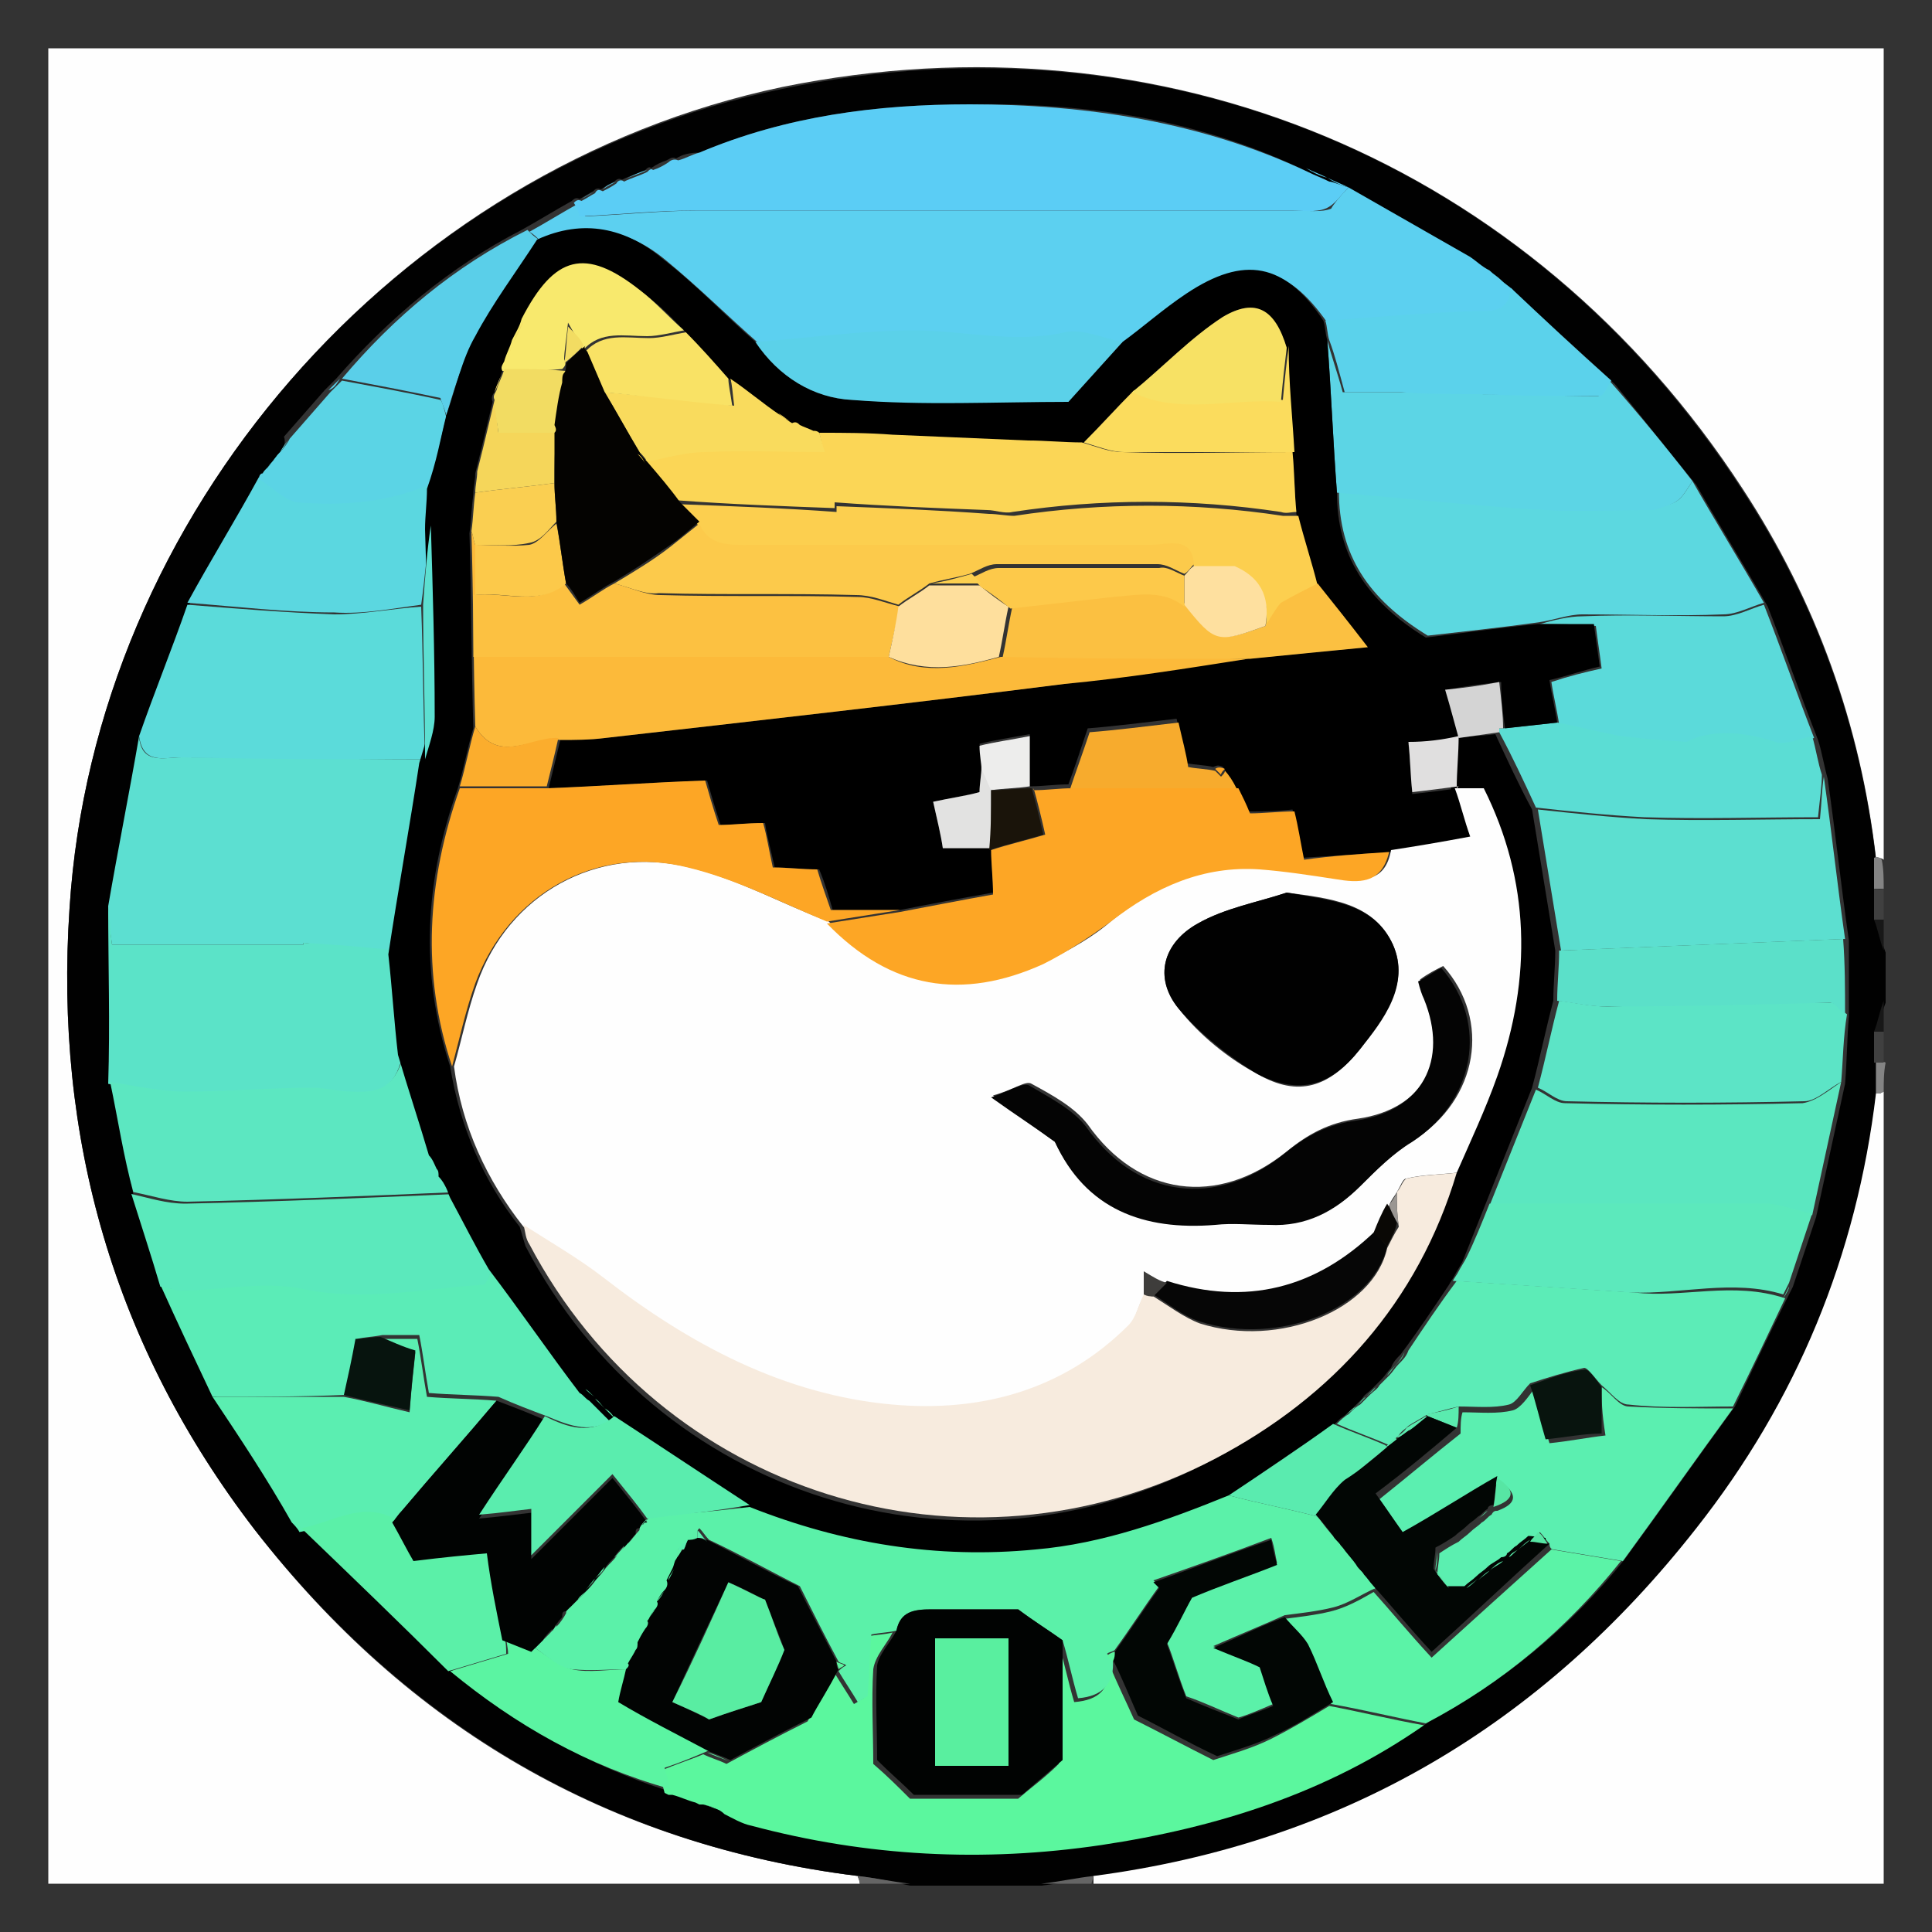<?xml version="1.0" encoding="utf-8"?>
<!-- Generator: Adobe Illustrator 26.4.1, SVG Export Plug-In . SVG Version: 6.00 Build 0)  -->
<svg version="1.0" id="Layer_1" xmlns="http://www.w3.org/2000/svg" xmlns:xlink="http://www.w3.org/1999/xlink" x="0px" y="0px"
	 viewBox="0 0 100 100" enable-background="new 0 0 100 100" xml:space="preserve">
<rect x="0" y="0" width="100" height="100" fill="#333333" stroke="none"/>
<g>
	<path fill="#FEFEFE" d="M44.5,97.5c-14,0-28,0-42,0c0-31.6,0-63.3,0-95c31.7,0,63.3,0,95,0c0,14,0,28,0,42
		c-0.1-0.1-0.3-0.1-0.4-0.1c-0.8-6.9-3.1-13.3-6.9-19.1c-11-16.9-30-24.8-49.7-20.8C20.5,8.7,4.9,26.6,3.6,47
		c-0.8,11.9,2.3,22.7,9.6,32.2c7.9,10.2,18.3,16.3,31.2,17.9C44.4,97.2,44.5,97.3,44.5,97.5z"/>
	<path fill="#010101" d="M44.4,97.1c-12.9-1.6-23.3-7.8-31.2-17.9C5.9,69.7,2.8,58.9,3.6,47C4.9,26.6,20.5,8.7,40.5,4.6
		c19.7-4.1,38.7,3.8,49.7,20.8c3.8,5.8,6.1,12.2,6.9,19.1c0,0.5,0,1.1,0,1.6c0,0.5,0,1.1,0,1.6c0.2,0.5,0.3,1.1,0.5,1.6
		c0,0.9,0,1.8,0,2.6c-0.2,0.5-0.3,1.1-0.5,1.6c0,0.5,0,1.1,0,1.6c0,0.5,0,1.1,0,1.6c-1,8.4-4.1,15.9-9.3,22.5
		c-7.9,10.2-18.3,16.3-31.2,18c-0.9,0.1-1.8,0.3-2.7,0.4c-2.3,0-4.5,0-6.8,0C46.2,97.4,45.3,97.2,44.4,97.1z M14.5,23.4
		C14.5,23.4,14.5,23.4,14.5,23.4c-0.1,0.2-0.3,0.4-0.4,0.6l0,0c-0.1,0.2-0.3,0.3-0.4,0.5c-0.2,0-0.2,0.2-0.2,0.3
		c-1.2,2.2-2.5,4.3-3.7,6.5c-0.8,2.3-1.7,4.5-2.5,6.8c-0.5,2.9-1.1,5.9-1.6,8.8c0,3,0.1,6.1,0.1,9.1c0.4,1.9,0.7,3.9,1.1,5.8
		c0.5,1.6,1,3.1,1.6,4.7c0.9,1.9,1.8,3.8,2.7,5.8c1.4,2.1,2.8,4.2,4.2,6.3c0.1,0.2,0.3,0.4,0.4,0.5l0,0c2.6,2.5,5.2,4.9,7.7,7.4
		c3.3,2.8,7,4.9,11.1,6.2l0.2,0.1l0.2,0c0.4,0.1,0.8,0.3,1.2,0.4l0.2,0.1c0,0,0.2,0,0.2,0c0.4,0.1,0.8,0.3,1.2,0.4
		c0.5,0.2,1,0.4,1.4,0.6c6,1.6,12,1.9,18.1,1c6-0.9,11.6-2.7,16.7-6.2c3.9-2.1,7.3-4.9,10.1-8.4c1.9-2.6,3.8-5.3,5.7-7.9
		c0.9-1.9,1.8-3.8,2.7-5.6l0,0c0.1-0.2,0.2-0.4,0.3-0.6c0.4-1.2,0.8-2.4,1.2-3.6c0.5-2.3,1-4.6,1.5-6.9c0.1-1.2,0.1-2.4,0.2-3.5
		c0-1.3,0-2.6,0-3.9c-0.4-2.8-0.7-5.6-1.1-8.4c-0.2-0.7-0.3-1.4-0.5-2c-0.9-2.3-1.7-4.6-2.6-6.9c-1.2-2.1-2.5-4.2-3.7-6.3
		c-1.4-1.7-2.8-3.5-4.2-5.2c-1.7-1.6-3.5-3.2-5.2-4.7c0,0,0,0,0,0c-0.2-0.2-0.4-0.3-0.6-0.5l0,0c-0.2-0.2-0.4-0.3-0.6-0.5
		c0,0,0,0,0,0c-0.3-0.2-0.6-0.5-1-0.7c-2.1-1.2-4.2-2.4-6.3-3.6c0,0,0,0,0,0c-0.4-0.2-0.7-0.3-1.1-0.5l0,0c-0.4-0.2-0.7-0.3-1.1-0.5
		c-5.5-2.7-11.4-3.6-17.5-3.5c-4.8,0-9.5,0.6-14,2.5C35.7,7.9,35.3,8,35,8.2c-0.2-0.1-0.3,0-0.5,0.1c-0.3,0.1-0.5,0.2-0.8,0.4
		c-0.1-0.1-0.2,0-0.3,0.1c-0.4,0.2-0.8,0.3-1.2,0.5c-0.2-0.1-0.3,0-0.4,0.1c-0.2,0.1-0.4,0.2-0.7,0.4c-0.2-0.1-0.3,0-0.4,0.1
		c-0.2,0.1-0.5,0.3-0.7,0.4c-0.2-0.1-0.3,0-0.4,0.1c-0.9,0.5-1.7,1-2.6,1.5c-3.7,1.9-6.9,4.6-9.6,7.7c0,0,0,0,0,0
		c-0.2,0.2-0.4,0.4-0.6,0.6c-0.7,0.8-1.4,1.6-2.1,2.4C14.8,22.9,14.7,23.2,14.5,23.4z"/>
	<path fill="#FEFEFE" d="M56.6,97.1c12.9-1.7,23.2-7.8,31.2-18c5.2-6.6,8.3-14.1,9.3-22.5l0.2,0l0.2-0.1c0,13.6,0,27.2,0,41
		c-13.6,0-27.3,0-40.9,0C56.6,97.3,56.6,97.2,56.6,97.1z"/>
	<path fill="#656565" d="M56.6,97.1c0,0.1-0.1,0.3-0.1,0.4c-0.9,0-1.7,0-2.6,0C54.8,97.4,55.7,97.2,56.6,97.1z"/>
	<path fill="#656565" d="M44.4,97.1c0.9,0.1,1.8,0.3,2.7,0.4c-0.9,0-1.7,0-2.6,0C44.5,97.3,44.4,97.2,44.4,97.1z"/>
	<path fill="#848484" d="M97.5,56.5l-0.2,0.1l-0.2,0c0-0.5,0-1.1,0-1.6c0.2,0,0.3-0.1,0.5,0C97.5,55.5,97.5,56,97.5,56.5z"/>
	<path fill="#181818" d="M97.5,49.2c-0.2-0.5-0.3-1.1-0.5-1.6c0.2,0,0.3,0,0.5,0C97.5,48.1,97.5,48.7,97.5,49.2z"/>
	<path fill="#404040" d="M97.5,47.6c-0.2,0-0.3,0-0.5,0c0-0.5,0-1.1,0-1.6c0.2,0,0.3,0.1,0.5,0C97.5,46.6,97.5,47.1,97.5,47.6z"/>
	<path fill="#848484" d="M97.5,46c-0.2,0-0.3,0-0.5,0c0-0.5,0-1.1,0-1.6c0.2-0.1,0.3,0,0.4,0.1C97.5,45,97.5,45.5,97.5,46z"/>
	<path fill="#181818" d="M97,53.4c0.2-0.5,0.3-1.1,0.5-1.6c0,0.5,0,1.1,0,1.6C97.3,53.4,97.2,53.4,97,53.4z"/>
	<path fill="#404040" d="M97,53.4c0.2,0,0.3,0,0.5,0c0,0.5,0,1.1,0,1.6c-0.2,0-0.3,0-0.5,0C97,54.5,97,53.9,97,53.4z"/>
	<path fill="#5CD0F0" d="M69.8,9.7c2.1,1.2,4.2,2.4,6.3,3.6c0.3,0.2,0.6,0.5,1,0.7l0,0c0.2,0.2,0.4,0.3,0.6,0.5l0,0
		c0.2,0.2,0.4,0.3,0.6,0.5c0,0,0,0,0,0c-0.1,1.2-1,1.1-1.9,1.2c-2.6,0.1-5.1,0.3-7.7,0.5c-2.1-3-4.1-3.4-7.1-1.4
		c-1.1,0.8-2.2,1.6-3.3,2.5c-1-0.2-2.1-0.7-3-0.5c-2.7,0.6-5.2,0-7.8-0.1c-2.7,0-5.5,0.4-8.2,0.6c-1.6-1.4-3.1-2.9-4.8-4.3
		c-1.9-1.6-4.1-2.1-6.5-1c-0.2-0.2-0.4-0.4-0.6-0.5c0.9-0.5,1.7-1,2.6-1.5c0.1,0.3,0.2,0.6,0.3,0.7c2.1-0.1,4-0.3,5.9-0.3
		c10.3,0,20.6,0,30.9,0c0.6,0,1.3,0.1,1.8-0.1C69,10.6,69.4,10.1,69.8,9.7z"/>
	<path fill="#5BF79E" d="M36.4,93.4l-0.2,0c0,0-0.2-0.1-0.2-0.1c-0.4-0.1-0.8-0.3-1.2-0.4l-0.2,0l-0.2-0.1c-0.1-0.4-0.2-0.7-0.3-1.1
		c0.9-0.4,1.6-0.6,2.3-0.9c0,0,0,0,0,0c0.4,0.2,0.8,0.3,1.2,0.5c1.3-0.7,2.6-1.4,4.2-2.2c0.3-0.6,0.9-1.6,1.4-2.5
		c0.3,0.5,0.7,1.1,1,1.6c0.2-0.1,0.3-0.2,0.5-0.3c0.1-1,0.1-2.1,0.2-3.2c0.5-0.1,0.9-0.1,1.3-0.2c-0.3,0.6-0.9,1.2-1,1.9
		c-0.1,1.6,0,3.3,0,4.9c0.7,0.6,1.3,1.2,1.9,1.8c1.9,0,3.8,0,5.6,0c0.7-0.6,1.4-1.1,2.1-1.8c0-2,0-4.1,0-6.2c0.3,1,0.5,2,0.8,3
		c1.3-0.1,1.9-0.7,1.8-2c0.4,1,0.9,2,1.3,2.9c1.4,0.7,2.7,1.4,4.1,2.1c0.9-0.3,2-0.6,3-1.1c1-0.5,2-1.1,3-1.7c1.6,0.3,3.2,0.7,4.9,1
		c-5,3.5-10.7,5.3-16.7,6.2c-6.1,0.9-12.1,0.6-18.1-1c-0.5-0.1-1-0.4-1.4-0.6C37.2,93.6,36.8,93.5,36.4,93.4z"/>
	<path fill="#5BCDF5" d="M69.8,9.7c-0.4,0.4-0.7,0.9-1.2,1.1c-0.5,0.2-1.2,0.1-1.8,0.1c-10.3,0-20.6,0-30.9,0
		c-1.9,0-3.8,0.2-5.9,0.3c0-0.1-0.1-0.4-0.3-0.7c0.1-0.1,0.2-0.2,0.4-0.1c0.2-0.1,0.5-0.3,0.7-0.4c0.1-0.2,0.2-0.2,0.4-0.1
		c0.2-0.1,0.4-0.2,0.7-0.4c0.1-0.2,0.3-0.2,0.4-0.1c0.4-0.2,0.8-0.3,1.2-0.5c0.1-0.1,0.2-0.2,0.3-0.1c0.3-0.1,0.5-0.2,0.8-0.4
		c0.1-0.1,0.3-0.2,0.5-0.1c0.4-0.1,0.7-0.3,1.1-0.4c4.5-1.9,9.2-2.5,14-2.5c6,0,12,0.9,17.5,3.5c0.4,0.2,0.7,0.3,1.1,0.5
		c0,0,0,0,0,0C69,9.4,69.4,9.6,69.8,9.7C69.8,9.7,69.8,9.7,69.8,9.7z"/>
	<path fill="#5CDFD1" d="M5.6,46.9c0.5-2.9,1.1-5.9,1.6-8.8c0.1,1.5,1.3,1.1,2.2,1.1c4.2,0,8.4,0.1,12.6,0.1
		c-0.5,3.3-1.1,6.6-1.6,9.9c-1.6-0.1-3.2-0.2-4.7-0.4c0,0,0,0.1,0,0.1c-3.2,0-6.5,0-9.9,0C5.7,48.2,5.6,47.6,5.6,46.9z"/>
	<path fill="#5CD8E0" d="M87.6,24.9c1.2,2.1,2.5,4.2,3.7,6.3c-0.7,0.2-1.4,0.6-2.1,0.6c-2.4,0.1-4.9,0-7.3,0c-0.7,0-1.5,0.3-2.2,0.4
		c-2.1,0.3-4.1,0.5-5.8,0.7c-3.1-1.9-4.6-4.2-4.6-7.5c3.6,0.3,7.2,0.6,10.8,0.9c1.7,0.1,3.4,0,5.6,0C86.9,26,86.9,26,87.6,24.9z"/>
	<path fill="#5BE3C8" d="M5.6,46.9c0.1,0.7,0.1,1.3,0.2,2c3.4,0,6.6,0,9.9,0c0,0,0-0.1,0-0.1c1.6,0.1,3.2,0.2,4.7,0.4
		c0.2,1.7,0.3,3.4,0.5,5.2c-0.4,1.8-1.1,2.3-2.8,2.2c-0.7-0.1-1.3-0.3-2-0.2c-2.2,0-4.4,0.2-6.6,0.2c-1.3,0-2.6-0.3-3.9-0.5
		C5.7,53,5.6,49.9,5.6,46.9z"/>
	<path fill="#5CECB7" d="M92.4,67.2c-0.9,1.9-1.8,3.8-2.7,5.6c-1.8,0-3.6,0.1-5.4-0.1c-0.5,0-0.9-0.6-1.4-1
		c-0.3-0.3-0.7-0.9-0.9-0.9c-0.9,0.2-1.9,0.5-2.8,0.8c-0.4,0.4-0.7,1-1.1,1.1c-0.8,0.2-1.7,0.1-2.6,0.1c-0.5,0.1-1.1,0.3-1.6,0.4
		c-0.3,0.2-0.7,0.4-1,0.6c-0.2,0.2-0.4,0.3-0.5,0.5c-0.2,0.2-0.4,0.3-0.5,0.5c-0.9-0.4-1.8-0.7-2.7-1.1l0,0c0.2-0.2,0.4-0.4,0.6-0.5
		l0,0c0.2-0.2,0.4-0.4,0.6-0.5l0,0c0.2-0.2,0.4-0.4,0.5-0.5l0,0c0.2-0.2,0.4-0.3,0.5-0.5l0,0c0.2-0.2,0.4-0.4,0.5-0.5l0,0
		c0.2-0.2,0.3-0.4,0.5-0.6l0,0c0.2-0.2,0.4-0.4,0.5-0.7c0.8-1.2,1.6-2.4,2.5-3.6c3.1,0.2,6.1,0.4,9.2,0.6
		C87.1,67.2,89.7,66.3,92.4,67.2z"/>
	<path fill="#5BDBDA" d="M22,39.3c-4.2,0-8.4,0-12.6-0.1c-0.9,0-2,0.4-2.2-1.1c0.8-2.3,1.7-4.5,2.5-6.8c2.5,0.2,5,0.4,7.6,0.5
		c1.5,0,3-0.3,4.5-0.4C21.9,34,21.9,36.6,22,39.3L22,39.3z"/>
	<path fill="#5CD5E5" d="M87.6,24.9c-0.7,1.1-0.7,1.1-2,1.5c-2.2,0-3.9,0.1-5.6,0c-3.6-0.2-7.2-0.6-10.8-0.9
		c-0.2-2.6-0.3-5.3-0.5-7.9c0.2,0.8,0.5,1.6,0.8,2.7c0.9,0,1.9,0,2.9,0c1.4,0,2.8,0,4.1,0.1c2.1,0,4.1,0.1,6.2,0.1
		c0.2,0,0.4-0.5,0.6-0.8C84.8,21.4,86.2,23.1,87.6,24.9z"/>
	<path fill="#5BECB7" d="M11,72.3c-0.9-1.9-1.8-3.8-2.7-5.8c0.3,0.1,0.7,0.3,1,0.2c2.1,0,4.3-0.5,6.3-0.1c3.2,0.7,6.3-0.1,9.4-0.2
		c0.2,0,0.4-0.6,0.6-1c1.6,2.1,3.1,4.3,4.7,6.4c0.2,0.1,0.3,0.3,0.5,0.4l0.1,0.1c0.2,0.2,0.3,0.3,0.5,0.5l0,0
		c0.2,0.2,0.3,0.3,0.5,0.5l0,0c-1.2,1-2.4,0.5-3.6,0c-0.8-0.3-1.6-0.6-2.5-1c-1.2-0.1-2.4-0.1-3.6-0.2c-0.2-1.1-0.3-2-0.5-3
		c-0.7,0-1.3,0-1.9,0c-0.5,0.1-0.9,0.1-1.3,0.2c-0.2,1.1-0.4,2-0.6,2.9C15.5,72.3,13.2,72.3,11,72.3z"/>
	<path fill="#5CDFD0" d="M94.4,40.2c0.4,2.8,0.7,5.6,1.1,8.4c-4.9,0.2-9.8,0.4-14.7,0.6c-0.4-2.4-0.8-4.9-1.2-7.3
		c1.9,0.2,3.7,0.4,5.6,0.5c3,0.1,6,0,9,0C94.3,41.4,94.3,40.8,94.4,40.2z"/>
	<path fill="#5CE7C1" d="M5.7,56c1.3,0.2,2.6,0.5,3.9,0.5c2.2,0,4.4-0.2,6.6-0.2c0.7,0,1.3,0.2,2,0.2c1.7,0.1,2.3-0.4,2.8-2.2
		c0.5,1.7,1.1,3.5,1.6,5.2c0.1,0.2,0.2,0.5,0.4,0.7c0.1,0.1,0.2,0.2,0.1,0.4c0.1,0.2,0.2,0.4,0.4,0.6c0.1,0.2,0.1,0.3,0.2,0.5
		c-4.7,0.2-9.4,0.4-14,0.5c-0.9,0-1.8-0.3-2.8-0.5C6.4,59.9,6.1,57.9,5.7,56z"/>
	<path fill="#5BEFB0" d="M82.9,71.8c0.5,0.3,0.9,1,1.4,1c1.8,0.1,3.6,0.1,5.4,0.1c-1.9,2.6-3.8,5.3-5.7,7.9
		c-1.2-0.2-2.4-0.4-3.6-0.6c-0.1,0-0.2-0.1-0.2-0.3c-0.2-0.2-0.3-0.4-0.5-0.6c-0.1,0.2-0.3,0.3-0.4,0.5l0,0
		c-0.2,0.2-0.4,0.3-0.6,0.5l0,0c-0.2,0.1-0.3,0.3-0.5,0.4c-0.1,0.2-0.2,0.2-0.3,0.2c-0.2,0.2-0.5,0.3-0.7,0.5l0,0
		c-0.2,0.2-0.4,0.3-0.6,0.5l0,0c-0.2,0.2-0.4,0.3-0.6,0.5l0,0c-0.3,0-0.6,0-0.9,0l0,0c-0.2-0.3-0.4-0.6-0.7-0.9l0,0
		c0-0.4,0.1-0.7,0.1-1.1l0,0c0.3-0.2,0.6-0.4,1-0.6l0,0c0.2-0.2,0.4-0.3,0.6-0.5l0,0c0.2-0.2,0.4-0.3,0.6-0.5l0,0
		c0.2-0.1,0.3-0.3,0.5-0.4c0.1-0.2,0.2-0.2,0.3-0.2c1.1-0.4,1-0.9,0.2-1.5c-1.6,0.9-3.2,1.8-4.9,2.9c-0.5-0.7-0.9-1.3-1.4-2
		c1.5-1.2,2.8-2.3,4.2-3.4c0-0.4,0-0.8,0.1-1.1c0.9,0,1.8,0.1,2.6-0.1c0.4-0.1,0.8-0.7,1.1-1.1c0.2,0.9,0.5,1.8,0.8,2.8
		c1-0.1,2-0.3,2.9-0.4C82.9,73.1,82.9,72.4,82.9,71.8z"/>
	<path fill="#5BE7C0" d="M95.3,56c-0.5,2.3-1,4.6-1.5,6.9c-0.8-0.2-1.6-0.5-2.4-0.5c-4.8-0.1-9.5,0-14.3,0c0.8-2,1.6-4,2.4-6
		c0.5,0.2,1,0.7,1.5,0.7c4.1,0.1,8.2,0.1,12.3,0C94,57,94.7,56.4,95.3,56z"/>
	<path fill="#5BE9BC" d="M6.8,61.8c0.9,0.2,1.8,0.5,2.8,0.5c4.7-0.1,9.4-0.3,14-0.5c0.7,1.2,1.3,2.4,2,3.7c-0.2,0.3-0.4,1-0.6,1
		c-3.1,0.2-6.2,0.9-9.4,0.2c-2-0.4-4.2,0.1-6.3,0.1c-0.3,0-0.7-0.2-1-0.2C7.8,64.9,7.3,63.4,6.8,61.8z"/>
	<path fill="#5CE4C6" d="M95.3,56c-0.6,0.3-1.3,1-1.9,1c-4.1,0.1-8.2,0.1-12.3,0c-0.5,0-1-0.5-1.5-0.7c0.4-1.5,0.7-3,1.1-4.5
		c0.8,0.1,1.7,0.3,2.5,0.3c3.9-0.1,7.7-0.2,11.6-0.2c0.2,0,0.5,0.4,0.8,0.6C95.4,53.7,95.4,54.8,95.3,56z"/>
	<path fill="#5CE9BC" d="M77.1,62.3c4.8,0,9.5,0,14.3,0c0.8,0,1.6,0.4,2.4,0.5c-0.4,1.2-0.8,2.4-1.2,3.6c-0.1,0.2-0.2,0.4-0.3,0.6
		l0,0c-2.6-0.8-5.3,0-7.9-0.1c-3.1-0.2-6.1-0.4-9.2-0.6c0.1-0.2,0.2-0.3,0.3-0.5c0.1-0.2,0.3-0.5,0.4-0.7
		C76.3,64.3,76.7,63.3,77.1,62.3z"/>
	<path fill="#5BDADA" d="M79.7,32.3c0.7-0.2,1.5-0.4,2.2-0.4c2.4-0.1,4.9,0,7.3,0c0.7,0,1.4-0.4,2.1-0.6c0.9,2.3,1.7,4.6,2.6,6.9
		c-0.6,0.1-1.4,0.5-1.9,0.3c-1.8-0.6-3.5-0.6-4.6,0c-1.5-0.1-2.5-0.2-3.4-0.3c-1.1-0.2-2.2-0.5-3.3-0.7c-0.1-0.7-0.3-1.5-0.4-2.2
		c0.9-0.3,1.7-0.5,2.6-0.7c-0.1-0.8-0.2-1.4-0.3-2.2C81.5,32.3,80.6,32.3,79.7,32.3z"/>
	<path fill="#5BEEB1" d="M11,72.3c2.3,0,4.5,0,6.8,0c1.1,0.2,2.1,0.5,3.4,0.8c0.1-1.3,0.2-2.2,0.3-3.1c-0.7-0.3-1.3-0.5-1.8-0.7
		c0.6,0,1.2,0,1.9,0c0.2,1,0.3,1.9,0.5,3c1.2,0.1,2.4,0.1,3.6,0.2c-1.6,1.9-3.3,3.8-4.9,5.7c-0.2,0.2-0.3,0.4-0.5,0.6l0,0
		c-1.7-0.9-3.2,0.2-4.8,0.5l0,0c-0.1-0.2-0.3-0.4-0.4-0.5C13.8,76.5,12.4,74.4,11,72.3z"/>
	<path fill="#5BDDD4" d="M80.6,37.4c1.1,0.2,2.2,0.5,3.3,0.7c0.9,0.1,1.9,0.2,3.4,0.3c1.1-0.6,2.8-0.6,4.6,0
		c0.5,0.2,1.3-0.2,1.9-0.3c0.2,0.7,0.3,1.4,0.5,2c0,0.6-0.1,1.2-0.2,2.2c-3,0-6,0.1-9,0c-1.9-0.1-3.8-0.3-5.6-0.5
		c-0.6-1.3-1.2-2.6-1.9-3.9l0-0.2l0.2,0C78.8,37.6,79.7,37.5,80.6,37.4z"/>
	<path fill="#5BD7E0" d="M21.8,31.3c-1.5,0.2-3,0.5-4.5,0.4c-2.5,0-5-0.3-7.6-0.5c1.2-2.2,2.5-4.3,3.7-6.5c0.7,0.4,1.3,1.1,2,1.2
		c2.4,0.2,4.8,0,7-1c0,0.7-0.1,1.4-0.1,2.1C22.1,28.5,22,29.9,21.8,31.3z"/>
	<path fill="#5BF3A7" d="M80.3,80.2c1.2,0.2,2.4,0.4,3.6,0.6c-2.8,3.5-6.1,6.3-10.1,8.4c-1.6-0.3-3.2-0.7-4.9-1c-0.4-1-0.8-2-1.3-3
		c-0.3-0.5-0.8-0.9-1.2-1.4c0.8-0.1,1.7-0.2,2.5-0.4c0.8-0.2,1.5-0.6,2.2-1c0.9,1,1.8,2.1,3,3.4C76.3,83.8,78.3,82,80.3,80.2z"/>
	<path fill="#5BD2EB" d="M83.4,19.7c-0.2,0.3-0.4,0.8-0.6,0.8c-2.1,0-4.1,0-6.2-0.1c-1.4,0-2.8,0-4.1-0.1c-1,0-2,0-2.9,0
		c-0.3-1.1-0.5-1.9-0.8-2.7c-0.1-0.3-0.1-0.7-0.2-1c2.6-0.2,5.1-0.4,7.7-0.5c0.9,0,1.8,0.1,1.9-1.2C79.9,16.5,81.6,18.1,83.4,19.7z"
		/>
	<path fill="#5BE0C9" d="M95.5,52.5c-0.3-0.2-0.5-0.6-0.8-0.6c-3.9,0.1-7.7,0.2-11.6,0.2c-0.8,0-1.7-0.2-2.5-0.3
		c0-0.9,0.1-1.7,0.1-2.6c4.9-0.2,9.8-0.4,14.7-0.6C95.5,49.9,95.5,51.2,95.5,52.5z"/>
	<path fill="#5BF0A8" d="M15.6,79.1c1.6-0.3,3.1-1.4,4.8-0.5c0.4,0.7,0.8,1.5,1.1,2c1.6-0.2,2.8-0.3,3.8-0.4c0.3,1.6,0.6,3,0.8,4.5
		c0.1,0.3,0.1,0.7,0.1,0.9c-1,0.3-2,0.6-3,0.9C20.8,84.1,18.2,81.6,15.6,79.1z"/>
	<path fill="#5BD4E5" d="M22.4,25c-2.2,1-4.6,1.2-7,1c-0.7-0.1-1.3-0.8-2-1.2c0-0.2,0.1-0.3,0.2-0.3c0.1-0.2,0.3-0.3,0.4-0.5l0,0
		c0.2-0.2,0.3-0.4,0.5-0.6c0,0,0,0,0,0c0.2-0.2,0.4-0.5,0.5-0.7c0.7-0.8,1.4-1.6,2.1-2.4c0.2-0.2,0.4-0.4,0.6-0.6l0,0
		c1.6,0.3,3.3,0.6,5.1,1c0.1,0.1,0.2,0.5,0.3,0.9C22.8,22.7,22.6,23.9,22.4,25z"/>
	<path fill="#5BF4A2" d="M23.3,86.5c1-0.3,2-0.6,3-0.9c0-0.3-0.1-0.6-0.1-0.9c0.5,0.2,1,0.4,1.5,0.6c0.6,0.4,1.2,0.9,1.9,1.1
		c0.9,0.2,1.9,0,2.9,0c-0.1,0.6-0.3,1.1-0.4,1.7c1.6,0.8,3.1,1.7,4.6,2.5c-0.7,0.3-1.4,0.6-2.3,0.9c0.1,0.4,0.2,0.7,0.3,1.1
		C30.4,91.4,26.7,89.3,23.3,86.5z"/>
	<path fill="#5ACFE9" d="M23.1,21.5c-0.1-0.4-0.3-0.8-0.3-0.9c-1.9-0.4-3.5-0.7-5.1-1c2.7-3.2,5.8-5.8,9.6-7.7
		c0.2,0.2,0.4,0.4,0.6,0.5c-1.1,1.6-2.3,3.2-3.2,5C23.9,18.7,23.5,20.2,23.1,21.5z"/>
	<path fill="#5CD0F0" d="M36.1,7.8C35.7,7.9,35.3,8,35,8.2C35.3,8,35.7,7.9,36.1,7.8z"/>
	<path fill="#5CD0F0" d="M69.8,9.7c-0.4-0.2-0.7-0.3-1.1-0.5C69,9.4,69.4,9.6,69.8,9.7z"/>
	<path fill="#5BF4A2" d="M36.4,93.4c0.4,0.1,0.8,0.3,1.2,0.4C37.2,93.6,36.8,93.5,36.4,93.4z"/>
	<path fill="#5BD2EB" d="M77,14c-0.3-0.2-0.6-0.5-1-0.7C76.4,13.5,76.7,13.8,77,14z"/>
	<path fill="#5BF4A2" d="M34.9,92.8c0.4,0.1,0.8,0.3,1.2,0.4C35.7,93.1,35.3,93,34.9,92.8z"/>
	<path fill="#5CD0F0" d="M33.5,8.8c-0.4,0.2-0.8,0.3-1.2,0.5C32.7,9.1,33.1,8.9,33.5,8.8z"/>
	<path fill="#5CD0F0" d="M68.7,9.2c-0.4-0.2-0.7-0.3-1.1-0.5C67.9,8.9,68.3,9.1,68.7,9.2z"/>
	<path fill="#5CD0F0" d="M34.5,8.3c-0.3,0.1-0.5,0.2-0.8,0.4C34,8.5,34.2,8.4,34.5,8.3z"/>
	<path fill="#5BF0A8" d="M15.2,78.6c0.1,0.2,0.3,0.4,0.4,0.5C15.5,78.9,15.3,78.8,15.2,78.6z"/>
	<path fill="#5ACFE9" d="M17.6,19.6c-0.2,0.2-0.4,0.4-0.6,0.6C17.3,20.1,17.4,19.9,17.6,19.6z"/>
	<path fill="#5CECB7" d="M92.3,67.2c0.1-0.2,0.2-0.4,0.3-0.6C92.6,66.7,92.5,66.9,92.3,67.2z"/>
	<path fill="#5CD0F0" d="M31.9,9.4c-0.2,0.1-0.4,0.2-0.7,0.4C31.4,9.6,31.6,9.5,31.9,9.4z"/>
	<path fill="#5CD0F0" d="M30.8,9.9c-0.2,0.1-0.5,0.3-0.7,0.4C30.4,10.1,30.6,10,30.8,9.9z"/>
	<path fill="#5BD2EB" d="M77.6,14.5c-0.2-0.2-0.4-0.3-0.6-0.5C77.2,14.2,77.4,14.3,77.6,14.5z"/>
	<path fill="#5BD2EB" d="M78.2,15c-0.2-0.2-0.4-0.3-0.6-0.5C77.8,14.6,78,14.8,78.2,15z"/>
	<path fill="#5BD7E0" d="M14,24c-0.1,0.2-0.3,0.3-0.4,0.5C13.8,24.3,13.9,24.1,14,24z"/>
	<path fill="#5BD7E0" d="M14.5,23.4c-0.2,0.2-0.3,0.4-0.5,0.6C14.2,23.8,14.4,23.6,14.5,23.4z"/>
	<path fill="#5BD7E0" d="M15,22.7c-0.2,0.2-0.4,0.5-0.5,0.7C14.7,23.2,14.8,22.9,15,22.7z"/>
	<path d="M23.1,21.5c0.5-1.4,0.8-2.9,1.5-4.1c0.9-1.7,2.1-3.3,3.2-5c2.4-1.1,4.6-0.6,6.5,1c1.7,1.3,3.2,2.9,4.8,4.3
		c1.2,1.8,3,2.9,5,3c3.7,0.2,7.5,0.1,11.2,0.1c0.9-1,1.9-2.1,2.8-3.1c1.1-0.8,2.1-1.7,3.3-2.5c3-2,5.1-1.6,7.1,1.4
		c0.1,0.3,0.1,0.7,0.2,1c0.2,2.6,0.3,5.3,0.5,7.9c0,3.2,1.5,5.6,4.6,7.5c1.7-0.2,3.7-0.5,5.8-0.7c0.9,0,1.8,0,2.9,0
		c0.1,0.8,0.2,1.4,0.3,2.2c-0.9,0.2-1.7,0.5-2.6,0.7c0.1,0.7,0.3,1.5,0.4,2.2c-0.9,0.1-1.8,0.2-2.7,0.3c-0.1-0.7-0.2-1.5-0.2-2.4
		c-1,0.1-1.8,0.2-2.8,0.4c0.3,1,0.5,1.7,0.7,2.5c-0.9,0.1-1.7,0.2-2.7,0.3c0.1,0.9,0.1,1.6,0.2,2.6c0.9-0.1,1.7-0.2,2.4-0.3
		c0.2,0.8,0.4,1.7,0.6,2.6c-1.6,0.3-2.9,0.5-4.1,0.7c-1.5,0.1-3,0.2-4.6,0.3c-0.2-0.9-0.3-1.7-0.5-2.5C66,42,65.3,42,64.5,42
		c-0.2-0.5-0.4-0.9-0.6-1.3c-0.2-0.3-0.4-0.7-0.6-1c-0.2-0.1-0.3-0.1-0.5,0c-0.4-0.1-0.9-0.1-1.4-0.2c-0.2-0.7-0.3-1.5-0.5-2.3
		c-1.7,0.2-3.3,0.4-4.6,0.5c-0.4,1.2-0.7,2.1-1,2.9c-0.7,0-1.3,0.1-2,0.1c0-0.8,0-1.7,0-2.7c-1.1,0.2-1.8,0.3-2.6,0.5
		c0.1,0.5,0.1,0.8,0.1,1.2c0,0.4-0.1,0.8-0.1,1.3c-0.8,0.2-1.5,0.3-2.4,0.5c0.2,0.9,0.4,1.7,0.5,2.4c1,0,1.8,0,2.5,0
		c0,0.7,0.1,1.5,0.1,2.3c-1.7,0.3-3.3,0.6-4.8,0.9c-1.1,0-2.2,0-3.5,0c-0.2-0.7-0.4-1.4-0.7-2.1c-0.8,0-1.6-0.1-2.3-0.1
		c-0.2-0.9-0.4-1.6-0.5-2.3c-0.9,0-1.6,0.1-2.3,0.1c-0.3-0.9-0.5-1.6-0.7-2.3c-2.9,0.1-5.5,0.3-8.2,0.4c0.2-0.8,0.4-1.7,0.6-2.5
		c0.8,0,1.6,0,2.3-0.1c7.9-0.9,15.9-1.8,23.8-2.8c3.2-0.4,6.3-0.9,9.5-1.3c2-0.2,4-0.4,6.1-0.6c-1-1.3-1.8-2.3-2.6-3.3
		c-0.3-1.2-0.7-2.4-1-3.6c-0.1-1-0.1-2.1-0.2-3.1c-0.1-1.8-0.2-3.6-0.3-5.5c-0.7-2-1.6-2.6-3.3-1.6c-1.7,1.1-3.1,2.6-4.7,3.9
		c-0.9,0.9-1.7,1.8-2.6,2.7c-0.9,0-1.9-0.1-2.8-0.1c-2.3-0.1-4.7-0.2-7-0.3c-1.3,0-2.5,0-3.8-0.1c-0.1-0.1-0.2-0.2-0.3-0.1
		c-0.2-0.1-0.5-0.2-0.7-0.3c-0.1-0.1-0.3-0.2-0.4-0.1c-0.2-0.1-0.4-0.3-0.6-0.4c-0.9-0.6-1.7-1.3-2.6-1.9c-0.7-0.8-1.5-1.6-2.2-2.4
		c-0.7-0.7-1.4-1.5-2.3-2.1c-2.8-2.2-4.4-1.7-6.1,1.5c-0.2,0.4-0.4,0.7-0.5,1.1c0,0,0,0,0,0c-0.1,0.4-0.3,0.7-0.4,1.1
		C26,18.8,26,19,26,19.2l0,0c-0.1,0.4-0.3,0.7-0.4,1.1c-0.1,0.1-0.2,0.3-0.1,0.5c-0.2,0.8-0.4,1.7-0.6,2.5c-0.1,0.4-0.2,0.8-0.3,1.2
		c0,0.4-0.1,0.7-0.1,1.1c-0.1,0.7-0.1,1.3-0.2,2c0.1,3.4,0.1,6.8,0.2,10.1c-0.3,1-0.5,2.1-0.8,3.1c-1.7,4.7-2,9.5-0.4,14.4
		c0.5,3.1,1.7,5.9,3.6,8.3c0.1,0.3,0.2,0.7,0.3,1c6.8,13,22.5,18,35.5,11.1c6.1-3.2,10.5-8,12.5-14.8c0.7-1.7,1.5-3.3,2.1-5
		c1.8-5.1,1.6-10-0.7-14.9c-0.6,0-1,0-1.5,0c0-0.9,0.1-1.8,0.1-2.7c0.7-0.1,1.5-0.1,2.2-0.2c0.6,1.3,1.2,2.6,1.9,3.9
		c0.4,2.4,0.8,4.9,1.2,7.3c0,0.9-0.1,1.7-0.1,2.6c-0.4,1.5-0.7,3-1.1,4.5c-0.8,2-1.6,4-2.4,6c-0.4,1-0.8,2-1.2,3
		c-0.1,0.2-0.3,0.5-0.4,0.7c-0.1,0.2-0.2,0.3-0.3,0.5c-0.8,1.2-1.6,2.4-2.5,3.6c-0.2,0.2-0.4,0.4-0.5,0.7l0,0
		c-0.2,0.2-0.3,0.4-0.5,0.6l0,0c-0.2,0.2-0.4,0.4-0.5,0.5l0,0c-0.2,0.2-0.4,0.3-0.5,0.5l0,0c-0.2,0.2-0.4,0.4-0.5,0.5l0,0
		c-0.2,0.2-0.4,0.4-0.6,0.5l0,0c-0.2,0.2-0.4,0.4-0.6,0.5c0,0,0,0,0,0c-1.8,1.2-3.6,2.4-5.4,3.7c-3.2,1.2-6.5,2.5-10,2.8
		c-5.1,0.4-10.1-0.4-14.8-2.2c-2.3-1.5-4.7-3.1-7-4.6l0,0c-0.2-0.2-0.3-0.3-0.5-0.5c0,0,0,0,0,0c-0.2-0.2-0.3-0.3-0.5-0.5l-0.1-0.1
		c-0.2-0.1-0.3-0.3-0.5-0.4c-1.6-2.1-3.1-4.3-4.7-6.4c-0.7-1.2-1.3-2.4-2-3.7c-0.1-0.2-0.1-0.3-0.2-0.5c-0.1-0.2-0.2-0.4-0.4-0.6
		c0-0.2,0-0.3-0.1-0.4c-0.1-0.2-0.2-0.5-0.4-0.7c-0.5-1.7-1.1-3.5-1.6-5.2c-0.2-1.7-0.3-3.4-0.5-5.2c0.5-3.3,1.1-6.6,1.6-9.9l0,0
		c0.2-0.7,0.5-1.5,0.5-2.2c0-3.3-0.1-6.6-0.2-9.9c0-0.7,0.1-1.4,0.1-2.1C22.6,23.9,22.8,22.7,23.1,21.5z"/>
	<path fill="#5BD1E9" d="M58.1,17.7c-0.9,1-1.9,2.1-2.8,3.1c-3.8,0-7.5,0.2-11.2-0.1c-2-0.1-3.8-1.2-5-3c2.7-0.2,5.5-0.6,8.2-0.6
		c2.6,0,5.2,0.7,7.8,0.1C56,17,57.1,17.5,58.1,17.7z"/>
	<path fill="#5BF1A9" d="M38.8,78c4.8,1.9,9.7,2.7,14.8,2.2c3.5-0.3,6.8-1.5,10-2.8c1.5,0.4,3.1,0.7,4.6,1.1
		c0.3,0.4,0.6,0.8,0.9,1.1c0.1,0.2,0.3,0.3,0.4,0.5l0.1,0.1c0.2,0.3,0.5,0.6,0.7,0.9c0.1,0.2,0.3,0.3,0.4,0.5
		c0.2,0.2,0.3,0.4,0.5,0.6l0,0c-0.7,0.3-1.4,0.8-2.2,1c-0.8,0.2-1.7,0.3-2.5,0.4c-1.1,0.5-2.1,0.9-3.7,1.6c1.2,0.5,1.7,0.7,2.4,1
		c0.2,0.6,0.4,1.2,0.7,2c-0.7,0.3-1.4,0.6-1.8,0.7c-1-0.4-1.8-0.8-2.7-1.1c-0.4-1-0.7-2.1-1-2.8c0.5-1,0.9-1.7,1.3-2.4
		c1.4-0.5,2.9-1.1,4.4-1.7c-0.1-0.4-0.1-0.7-0.3-1.3c-2.1,0.8-4.1,1.5-6.1,2.2c0.1,0.1,0.2,0.2,0.3,0.3c-0.8,1.1-1.5,2.2-2.3,3.3
		c-0.1,0.1-0.3,0.1-0.4,0.2c0.1,0.1,0.2,0.2,0.3,0.3l0,0c0.1,1.2-0.5,1.9-1.8,2c-0.3-1-0.5-2-0.8-3c-0.7-0.5-1.5-1-2.3-1.6
		c-1.4,0-3,0-4.5,0c-0.8,0-1.6,0.1-1.8,1.1c-0.4,0.1-0.8,0.1-1.3,0.2c-0.1,1.1-0.1,2.2-0.2,3.2c-0.2,0.1-0.3,0.2-0.5,0.3
		c-0.3-0.5-0.7-1.1-1-1.6l0,0c0.1-0.1,0.2-0.2,0.4-0.3c-0.1-0.1-0.3-0.1-0.4-0.2c-0.7-1.3-1.3-2.5-2-3.9c-1.4-0.7-3-1.6-4.7-2.4
		c-0.2-0.2-0.3-0.4-0.5-0.6c-0.2,0.2-0.3,0.4-0.5,0.6l0,0c-0.2,0.2-0.4,0.3-0.6,0.5c0,0.2,0,0.4,0,0.5c-0.1,0.2-0.1,0.4-0.2,0.5
		c-0.1,0.2-0.2,0.4-0.3,0.6c0,0.2,0,0.3-0.1,0.5c-0.1,0.2-0.2,0.4-0.4,0.6c0,0.2,0,0.3-0.1,0.4c-0.1,0.2-0.3,0.4-0.4,0.6
		c0,0.2,0,0.3-0.1,0.4c-0.1,0.2-0.2,0.4-0.4,0.7c0,0.2,0,0.3-0.1,0.4c-0.1,0.2-0.3,0.5-0.4,0.7c0.1,0.1,0,0.2-0.1,0.3
		c-1,0-1.9,0.1-2.9,0c-0.7-0.1-1.3-0.7-1.9-1.1l0,0c0.2-0.2,0.4-0.4,0.6-0.6c0,0,0,0,0,0c0.2-0.2,0.4-0.4,0.5-0.6c0,0,0,0.1,0,0.1
		c0.2-0.2,0.4-0.5,0.5-0.7c0-0.2,0.1-0.3,0.2-0.3c0.1-0.1,0.3-0.3,0.4-0.4c0,0,0.1-0.1,0.1-0.1c0.2-0.2,0.3-0.3,0.5-0.5l0,0
		c0.2-0.2,0.3-0.4,0.5-0.6c0,0,0,0,0,0c0.2-0.2,0.3-0.4,0.5-0.6c0,0,0,0,0,0c0.2-0.2,0.4-0.4,0.5-0.6c0,0,0,0,0,0
		c0.2-0.2,0.4-0.4,0.5-0.6c0,0,0,0.1,0,0.1c0.2-0.2,0.4-0.5,0.6-0.7c0-0.2,0.1-0.3,0.2-0.3c0.1-0.2,0.3-0.3,0.4-0.5l0,0
		C35.3,78.4,37.1,78.2,38.8,78z"/>
	<path fill="#020403" d="M33.9,83.3c0.1-0.1,0.2-0.3,0.1-0.4c0.1-0.2,0.2-0.4,0.4-0.6c0.1-0.1,0.2-0.3,0.1-0.5
		c0.1-0.2,0.2-0.4,0.3-0.6c0.1-0.2,0.1-0.4,0.2-0.5c0.1-0.2,0.2-0.4,0.4-0.5c0.1-0.2,0.1-0.3,0.2-0.5l0,0c0.2,0,0.3-0.1,0.5-0.1
		c0.2,0,0.3,0.1,0.5,0.1c1.6,0.8,3.2,1.7,4.7,2.4c0.7,1.4,1.4,2.7,2,3.9c0,0.2,0,0.3,0.1,0.4l0,0c-0.5,1-1.1,1.9-1.4,2.5
		c-1.6,0.8-2.9,1.5-4.2,2.2c-0.4-0.2-0.8-0.3-1.2-0.5l0,0c-1.5-0.8-3.1-1.6-4.6-2.5c0.1-0.6,0.3-1.2,0.4-1.7
		c0.1-0.1,0.2-0.2,0.1-0.3c0.1-0.2,0.3-0.5,0.4-0.7C33,85.3,33,85.2,33,85c0.1-0.2,0.2-0.4,0.4-0.7c0.1-0.1,0.2-0.3,0.1-0.4
		C33.6,83.8,33.7,83.5,33.9,83.3z M37.7,81.9c-1,2.1-1.9,4-2.9,6.2c0.9,0.4,1.5,0.7,1.9,0.9c1.1-0.4,1.8-0.6,2.7-0.9
		c0.4-0.9,0.8-1.9,1.2-2.7c-0.3-0.9-0.6-1.5-1-2.6C39.3,82.7,38.7,82.3,37.7,81.9z"/>
	<path fill="#010302" d="M46.4,84.4c0.2-1,0.9-1.1,1.8-1.1c1.6,0,3.1,0,4.5,0c0.8,0.6,1.6,1.1,2.3,1.6c0,2.1,0,4.2,0,6.2
		c-0.7,0.6-1.4,1.2-2.1,1.8c-1.8,0-3.7,0-5.6,0c-0.6-0.6-1.2-1.1-1.9-1.8c0-1.6-0.1-3.2,0-4.9C45.5,85.6,46.1,85,46.4,84.4z
		 M52.2,84.8c-1.4,0-2.6,0-3.8,0c0,2.3,0,4.5,0,6.6c1.4,0,2.6,0,3.8,0C52.2,89.2,52.2,87.2,52.2,84.8z"/>
	<path fill="#020604" d="M57.7,85.5c0.8-1.1,1.5-2.2,2.3-3.3c-0.1-0.1-0.2-0.2-0.3-0.3c2-0.7,4-1.5,6.1-2.2c0.1,0.6,0.2,0.9,0.3,1.3
		c-1.5,0.6-3,1.1-4.4,1.7c-0.4,0.7-0.7,1.4-1.3,2.4c0.3,0.8,0.6,1.8,1,2.8c0.9,0.4,1.7,0.7,2.7,1.1c0.4-0.2,1.1-0.4,1.8-0.7
		c-0.3-0.7-0.5-1.4-0.7-2c-0.6-0.3-1.2-0.5-2.4-1c1.6-0.7,2.6-1.2,3.7-1.6c0.4,0.5,0.9,0.9,1.2,1.4c0.5,1,0.8,2,1.3,3
		c-1,0.6-1.9,1.2-3,1.7c-1,0.5-2.1,0.8-3,1.1c-1.5-0.7-2.7-1.4-4.1-2.1c-0.4-0.9-0.8-1.9-1.3-2.9l0,0C57.7,85.8,57.7,85.6,57.7,85.5
		z"/>
	<path fill="#5BF4A2" d="M36.6,90.7c0.4,0.2,0.8,0.3,1.2,0.5C37.4,91,37,90.8,36.6,90.7z"/>
	<path fill="#5AEBAF" d="M68.2,78.5c-1.5-0.4-3.1-0.7-4.6-1.1c1.8-1.2,3.6-2.4,5.4-3.7c0.9,0.4,1.8,0.7,2.7,1.1l0.1,0.1
		c-0.7,0.6-1.4,1.1-2.1,1.8C69.2,77.3,68.7,77.9,68.2,78.5z"/>
	<path fill="#08140E" d="M82.9,71.8c0,0.7,0,1.4,0,2.4C82,74.2,81,74.4,80,74.5c-0.3-1-0.5-1.9-0.8-2.8c0.9-0.3,1.8-0.7,2.8-0.8
		C82.2,70.8,82.6,71.4,82.9,71.8z"/>
	<path fill="#5AEBAF" d="M75.5,72.8c0,0.4,0,0.8-0.1,1.1c-0.5-0.2-1-0.4-1.5-0.6l-0.1-0.1C74.4,73.1,74.9,73,75.5,72.8z"/>
	<path fill="#5AEBAF" d="M72.8,73.9c0.3-0.2,0.7-0.4,1-0.6l0.1,0.1c-0.3,0.2-0.6,0.5-0.9,0.7L72.8,73.9z"/>
	<path fill="#5AEBAF" d="M69.1,73.8c0.2-0.2,0.4-0.4,0.6-0.5C69.5,73.5,69.3,73.6,69.1,73.8z"/>
	<path fill="#5AEBAF" d="M69.6,73.3c0.2-0.2,0.4-0.4,0.6-0.5C70,73,69.8,73.1,69.6,73.3z"/>
	<path fill="#5AEBAF" d="M72.3,74.4c0.2-0.2,0.4-0.3,0.5-0.5L73,74c-0.2,0.1-0.4,0.3-0.6,0.4L72.3,74.4z"/>
	<path fill="#5AEBAF" d="M71.7,74.9c0.2-0.2,0.4-0.3,0.5-0.5l0.1,0.1C72.2,74.6,72,74.8,71.7,74.9L71.7,74.9z"/>
	<path fill="#5AEBAF" d="M70.2,72.8c0.2-0.2,0.4-0.4,0.5-0.5C70.5,72.4,70.4,72.6,70.2,72.8z"/>
	<path fill="#5AEBAF" d="M70.7,72.3c0.2-0.2,0.4-0.3,0.5-0.5C71.1,71.9,70.9,72.1,70.7,72.3z"/>
	<path fill="#5AEBAF" d="M71.2,71.8c0.2-0.2,0.4-0.4,0.5-0.5C71.6,71.4,71.4,71.6,71.2,71.8z"/>
	<path fill="#5AEBAF" d="M72.2,70.7c0.2-0.2,0.4-0.4,0.5-0.7C72.6,70.2,72.4,70.5,72.2,70.7z"/>
	<path fill="#5AEBAF" d="M71.8,71.2c0.2-0.2,0.3-0.4,0.5-0.6C72.1,70.8,71.9,71,71.8,71.2z"/>
	<path fill="#5CDFD1" d="M22.3,27.2c0.1,3.3,0.2,6.6,0.2,9.9c0,0.7-0.3,1.5-0.5,2.2c0-2.7-0.1-5.3-0.1-8
		C22,29.9,22.1,28.5,22.3,27.2z"/>
	<path fill="#010302" d="M33.1,79.1c-0.2,0-0.2,0.1-0.2,0.3c-0.2,0.2-0.4,0.5-0.6,0.7c0,0,0-0.1,0-0.1c-0.2,0.2-0.4,0.4-0.5,0.6
		c0,0,0,0,0,0c-0.2,0.2-0.4,0.4-0.5,0.6c0,0,0,0,0,0c-0.2,0.2-0.3,0.4-0.5,0.6c0,0,0,0,0,0c-0.2,0.2-0.3,0.4-0.5,0.6l0,0
		c-0.2,0.2-0.3,0.3-0.5,0.5c0,0-0.1,0.1-0.1,0.1c-0.1,0.1-0.3,0.3-0.4,0.4c-0.2,0-0.2,0.1-0.2,0.3c-0.2,0.2-0.4,0.5-0.5,0.7
		c0,0,0-0.1,0-0.1c-0.2,0.2-0.4,0.4-0.5,0.6c0,0,0,0,0,0c-0.2,0.2-0.4,0.4-0.6,0.6c0,0,0,0,0,0c-0.5-0.2-1-0.4-1.5-0.6
		c-0.3-1.5-0.6-2.9-0.8-4.5c-1.1,0.1-2.2,0.2-3.8,0.4c-0.3-0.5-0.7-1.3-1.1-2l0,0c0.2-0.2,0.3-0.4,0.5-0.6c1.6-1.9,3.3-3.8,4.9-5.7
		c0.8,0.3,1.6,0.6,2.5,1c-1.1,1.6-2.1,3.2-3.4,5.1c1.1-0.1,1.8-0.2,2.7-0.3c0,0.7,0,1.4,0,2.4c1.5-1.5,2.8-2.8,4.2-4.2
		c0.8,1,1.3,1.6,1.8,2.3c0,0,0,0,0,0C33.3,78.8,33.2,78.9,33.1,79.1z"/>
	<path fill="#5AEDAE" d="M33.5,78.6c-0.5-0.7-1-1.3-1.8-2.3c-1.4,1.4-2.7,2.7-4.2,4.2c0-1,0-1.6,0-2.4c-0.9,0.1-1.5,0.2-2.7,0.3
		c1.3-2,2.4-3.5,3.4-5.1c1.2,0.6,2.4,1,3.6,0c2.3,1.5,4.7,3.1,7,4.6C37.1,78.2,35.3,78.4,33.5,78.6z"/>
	<path fill="#07140E" d="M19.7,69.2c0.5,0.2,1.1,0.5,1.8,0.7c-0.1,0.9-0.2,1.8-0.3,3.1c-1.3-0.3-2.3-0.5-3.4-0.8
		c0.2-0.9,0.4-1.8,0.6-2.9C18.8,69.3,19.2,69.2,19.7,69.2z"/>
	<path fill="#5AEDAE" d="M31.3,72.9c0.2,0.2,0.3,0.3,0.5,0.5C31.7,73.2,31.5,73,31.3,72.9z"/>
	<path fill="#5AEDAE" d="M30.8,72.4c0.2,0.2,0.3,0.3,0.5,0.5C31.1,72.7,31,72.5,30.8,72.4z"/>
	<path fill="#5AEDAE" d="M30.3,71.9c0.2,0.1,0.3,0.3,0.5,0.4C30.6,72.2,30.4,72,30.3,71.9z"/>
	<path fill="#5BE9BC" d="M23,60.6c0.1,0.2,0.2,0.4,0.4,0.6C23.2,61,23.1,60.8,23,60.6z"/>
	<path fill="#5BE9BC" d="M22.5,59.5c0.1,0.2,0.2,0.5,0.4,0.7C22.7,60,22.6,59.7,22.5,59.5z"/>
	<path fill="#020604" d="M71.8,74.9c0.2-0.2,0.4-0.3,0.6-0.5c0.2-0.1,0.4-0.3,0.6-0.4c0.3-0.2,0.6-0.5,0.9-0.7
		c0.5,0.2,1,0.4,1.5,0.6c-1.3,1.1-2.6,2.2-4.2,3.4c0.5,0.7,0.9,1.3,1.4,2c1.8-1,3.3-2,4.9-2.9c-0.1,0.5-0.1,1-0.2,1.5
		c-0.2,0-0.3,0.1-0.3,0.2c-0.2,0.1-0.3,0.3-0.5,0.4l0,0c-0.2,0.2-0.4,0.3-0.6,0.5l0,0c-0.2,0.2-0.4,0.3-0.6,0.5l0,0
		c-0.3,0.2-0.6,0.4-1,0.6c0,0,0,0,0,0c0,0.4-0.1,0.7-0.1,1.1l0,0c0.2,0.3,0.4,0.6,0.7,0.9l0,0c0.3,0,0.6,0,0.9,0l0,0
		c0.2-0.2,0.4-0.3,0.6-0.5l0,0c0.2-0.2,0.4-0.3,0.6-0.5l0,0c0.2-0.2,0.5-0.3,0.7-0.5c0.2,0,0.3-0.1,0.3-0.2c0.2-0.1,0.3-0.3,0.5-0.4
		l0,0c0.2-0.2,0.4-0.3,0.6-0.5l0,0c0.3,0,0.6,0.1,0.9,0.1c0,0.2,0,0.3,0.2,0.3c-2,1.8-4,3.7-6.1,5.6c-1.2-1.3-2.1-2.4-3-3.4l0,0
		c-0.2-0.2-0.3-0.4-0.5-0.6c-0.1-0.2-0.3-0.3-0.4-0.5c-0.2-0.3-0.5-0.6-0.7-0.9l-0.1-0.1c-0.1-0.2-0.3-0.3-0.4-0.5
		c-0.3-0.4-0.6-0.8-0.9-1.1c0.5-0.6,0.9-1.3,1.5-1.8C70.4,76.1,71.1,75.5,71.8,74.9z"/>
	<path fill="#57E6A4" d="M77.3,78c0.1-0.5,0.1-1,0.2-1.5C78.4,77.1,78.5,77.6,77.3,78z"/>
	<path fill="#57E6A4" d="M75.9,82.2c-0.3,0-0.6,0-0.9,0C75.3,82.2,75.6,82.2,75.9,82.2z"/>
	<path fill="#57E6A4" d="M74.3,81.3c0-0.4,0.1-0.7,0.1-1.1C74.4,80.6,74.4,80.9,74.3,81.3z"/>
	<path fill="#57E6A4" d="M75,82.2c-0.2-0.3-0.4-0.6-0.7-0.9C74.5,81.6,74.7,81.9,75,82.2z"/>
	<path fill="#57E6A4" d="M74.5,80.2c0.3-0.2,0.6-0.4,1-0.6C75.1,79.8,74.8,80,74.5,80.2z"/>
	<path fill="#57E6A4" d="M80.1,79.9c-0.3,0-0.6-0.1-0.9-0.1c0.1-0.2,0.3-0.3,0.4-0.5C79.8,79.4,79.9,79.6,80.1,79.9z"/>
	<path fill="#57E6A4" d="M76.5,78.6c0.2-0.1,0.3-0.3,0.5-0.4C76.9,78.3,76.7,78.5,76.5,78.6z"/>
	<path fill="#57E6A4" d="M75.9,79.1c0.2-0.2,0.4-0.3,0.6-0.5C76.3,78.8,76.1,78.9,75.9,79.1z"/>
	<path fill="#57E6A4" d="M75.4,79.6c0.2-0.2,0.4-0.3,0.6-0.5C75.8,79.3,75.6,79.4,75.4,79.6z"/>
	<path fill="#57E6A4" d="M79.2,79.7c-0.2,0.2-0.4,0.3-0.6,0.5C78.8,80,79,79.8,79.2,79.7z"/>
	<path fill="#57E6A4" d="M78.6,80.2c-0.2,0.1-0.3,0.3-0.5,0.4C78.2,80.4,78.4,80.3,78.6,80.2z"/>
	<path fill="#57E6A4" d="M77.8,80.8c-0.2,0.2-0.5,0.3-0.7,0.5C77.3,81.1,77.5,80.9,77.8,80.8z"/>
	<path fill="#57E6A4" d="M77.1,81.3c-0.2,0.2-0.4,0.3-0.6,0.5C76.7,81.6,76.9,81.4,77.1,81.3z"/>
	<path fill="#57E6A4" d="M76.5,81.7c-0.2,0.2-0.4,0.3-0.6,0.5C76.1,82.1,76.3,81.9,76.5,81.7z"/>
	<path fill="#5CECB7" d="M75.5,66c0.1-0.2,0.3-0.5,0.4-0.7C75.8,65.5,75.6,65.7,75.5,66z"/>
	<path fill="#5BF0A8" d="M20.8,78.1c-0.2,0.2-0.3,0.4-0.5,0.6C20.5,78.4,20.7,78.3,20.8,78.1z"/>
	<path fill="#D4D4D4" d="M75.5,38.2c-0.2-0.7-0.4-1.5-0.7-2.5c1-0.1,1.8-0.2,2.8-0.4c0.1,0.9,0.2,1.7,0.2,2.4l-0.2,0l0,0.2
		C76.9,38,76.2,38.1,75.5,38.2L75.5,38.2z"/>
	<path fill="#FEFEFE" d="M75.3,40.8c0.4,0,0.9,0,1.5,0c2.4,4.8,2.5,9.8,0.7,14.9c-0.6,1.7-1.4,3.4-2.1,5c-0.9,0.1-1.8,0.1-2.6,0.3
		c-0.2,0-0.3,0.4-0.5,0.7c-0.1,0.2-0.3,0.4-0.4,0.7c-0.2,0.5-0.4,1-0.7,1.5c-3.1,3-6.7,3.9-10.8,2.6c-0.3-0.1-0.6-0.3-1.2-0.6
		c0,0.6,0,0.9,0,1.2c-0.3,0.5-0.4,1.2-0.8,1.6c-3.4,3.4-7.7,4.5-12.2,4.1c-5.6-0.5-10.6-3.1-15-6.6c-1.3-1-2.7-1.8-4.1-2.7
		c-1.9-2.4-3.2-5.2-3.6-8.3c0.4-1.4,0.7-2.9,1.2-4.3c1.6-4.6,6.2-7.2,11-6c2.5,0.6,4.8,1.9,7.2,2.8c3.2,3.4,7,4,11.2,2.1
		c1.2-0.6,2.5-1.3,3.5-2.2c2.3-1.8,4.8-2.9,7.7-2.7c1.3,0.1,2.6,0.4,3.9,0.5c1.3,0.2,2.5,0.3,2.8-1.4c1.3-0.2,2.5-0.4,4.1-0.7
		C75.8,42.5,75.6,41.6,75.3,40.8L75.3,40.8z M66.6,46.2c-1.5,0.5-3.2,0.8-4.6,1.6c-1.8,1-2.3,2.8-1,4.4c1.1,1.4,2.6,2.6,4.1,3.4
		c2.1,1.2,3.7,0.7,5.3-1.3c1.2-1.6,2.6-3.4,1.7-5.4C71.1,46.7,68.8,46.5,66.6,46.2z M54.6,59.1c1.7,3.5,4.6,4.6,8.4,4.2
		c0.9-0.1,1.9,0,2.8,0c1.9,0.1,3.4-0.7,4.7-2c0.8-0.8,1.7-1.7,2.7-2.3c3.3-2.1,4-6.2,1.5-9c-0.4,0.2-0.8,0.4-1.2,0.7
		c0.1,0.4,0.2,0.7,0.3,0.9c1.3,3.2-0.1,5.8-3.5,6.3c-1.5,0.2-2.6,0.8-3.7,1.7c-3.6,2.9-7.7,2.3-10.3-1.4c-0.7-0.9-1.8-1.5-2.9-2.1
		c-0.3-0.2-0.9,0.3-2,0.6C52.6,57.7,53.5,58.3,54.6,59.1z"/>
	<path fill="#F7EBDE" d="M72.3,61.7c0.2-0.2,0.3-0.6,0.5-0.7c0.9-0.2,1.8-0.2,2.6-0.3c-2,6.7-6.4,11.6-12.5,14.8
		c-13,6.8-28.7,1.8-35.5-11.1c-0.2-0.3-0.2-0.6-0.3-1c1.4,0.9,2.8,1.7,4.1,2.7c4.5,3.5,9.4,6.1,15,6.6c4.5,0.4,8.8-0.7,12.2-4.1
		c0.4-0.4,0.5-1,0.8-1.6c0.2,0,0.3,0.1,0.5,0.1c0.8,0.5,1.6,1.1,2.4,1.4c4.1,1.3,9-0.7,9.7-3.9c0.2-0.4,0.4-0.8,0.6-1.1
		C72.3,62.8,72.3,62.3,72.3,61.7z"/>
	<path fill="#FDA625" d="M71.9,44.1c-0.4,1.7-1.6,1.6-2.8,1.4c-1.3-0.2-2.6-0.4-3.9-0.5c-2.9-0.2-5.4,0.9-7.7,2.7
		c-1.1,0.8-2.3,1.6-3.5,2.2c-4.2,1.9-7.9,1.3-11.2-2.1c1.3-0.2,2.5-0.4,3.8-0.6c1.6-0.3,3.1-0.6,4.8-0.9c0-0.8-0.1-1.6-0.1-2.3l0,0
		c0.9-0.3,1.8-0.5,2.8-0.8c-0.2-0.9-0.4-1.7-0.6-2.4l0,0.1c0.7,0,1.3-0.1,2-0.1c2.9,0,5.7,0,8.6,0c0.2,0.4,0.4,0.8,0.6,1.3
		c0.7,0,1.5-0.1,2.3-0.1c0.2,0.8,0.3,1.5,0.5,2.5C68.9,44.3,70.4,44.2,71.9,44.1z"/>
	<path fill="#FCBA3A" d="M24.6,37.6c-0.1-3.4-0.1-6.8-0.2-10.1c0.1,0.2,0.1,0.5,0.2,0.7c0,0.9,0,1.7,0,2.6c0,1,0,2,0,3.2
		C32,34,39,34,46,34c1.9,1,3.9,0.5,5.8,0c4.3,0,8.5,0,12.8,0.1c-3.2,0.5-6.3,1-9.5,1.3c-7.9,1-15.9,1.9-23.8,2.8
		c-0.8,0.1-1.6,0.1-2.3,0.1C27.5,38.1,25.8,39.6,24.6,37.6z"/>
	<path fill="#FBD656" d="M42.4,22.4c1.3,0,2.5,0,3.8,0.1c2.3,0.1,4.7,0.2,7,0.3c0.9,0,1.9,0.1,2.8,0.1c0.7,0.2,1.4,0.5,2.1,0.5
		c2.9,0.1,5.9,0,8.8,0c0.1,1,0.1,2.1,0.2,3.1c-0.3,0-0.5,0.1-0.8,0c-4.6-0.7-9.3-0.7-13.9,0c-0.4,0.1-0.9-0.1-1.3-0.1
		c-2.6-0.1-5.2-0.2-7.9-0.4c0,0.1,0,0.2,0,0.3c-2.7-0.1-5.4-0.2-8.1-0.4c-0.6-0.7-1.2-1.4-1.7-2.1c1-0.2,2-0.5,3-0.5
		c2-0.1,4.1,0,6.2,0C42.5,22.9,42.5,22.7,42.4,22.4z"/>
	<path fill="#FDA625" d="M46.6,47.1c-1.3,0.2-2.5,0.4-3.8,0.6c-2.4-1-4.7-2.2-7.2-2.8c-4.8-1.2-9.3,1.4-11,6
		c-0.5,1.4-0.8,2.8-1.2,4.3c-1.6-4.8-1.3-9.6,0.4-14.4c1.5,0,3,0,4.5,0c2.7-0.1,5.3-0.3,8.2-0.4c0.2,0.7,0.4,1.4,0.7,2.3
		c0.7,0,1.4-0.1,2.3-0.1c0.2,0.7,0.3,1.4,0.5,2.3c0.8,0,1.5,0.1,2.3,0.1c0.2,0.7,0.5,1.5,0.7,2.1C44.3,47.1,45.5,47.1,46.6,47.1z"/>
	<path fill="#FCCF4F" d="M35.2,26.1c2.7,0.1,5.4,0.2,8.1,0.4c0-0.1,0-0.2,0-0.3c2.6,0.1,5.2,0.2,7.9,0.4c0.4,0,0.9,0.1,1.3,0.1
		c4.6-0.7,9.3-0.7,13.9,0c0.3,0,0.5,0,0.8,0c0.3,1.2,0.7,2.4,1,3.6c-0.6,0.3-1.1,0.6-1.9,1c-0.2,0.3-0.5,0.8-0.8,1.2
		c0.2-1.3-0.1-2.4-1.6-3.1c-0.5,0-1.3,0-2.1,0c-0.2-1.6-1.4-1-2.2-1c-6.9,0-13.8,0-20.7,0c-1,0-2.1,0.2-2.7-1.1
		C35.9,26.8,35.5,26.4,35.2,26.1z"/>
	<path fill="#FBC041" d="M65.5,32.4c0.3-0.5,0.6-1,0.8-1.2c0.7-0.4,1.3-0.7,1.9-1c0.8,1,1.6,2,2.6,3.3c-2.1,0.2-4.1,0.4-6.1,0.6
		c-4.3,0-8.5,0-12.8-0.1c0.2-0.9,0.3-1.7,0.5-2.6c1.8-0.2,3.5-0.4,5.3-0.6c1.3-0.1,2.6-0.4,3.7,0.5C62.9,33.2,63,33.3,65.5,32.4z"/>
	<path fill="#FBDC5D" d="M67,23.4c-2.9,0-5.9,0-8.8,0c-0.7,0-1.4-0.3-2.1-0.5c0.9-0.9,1.7-1.8,2.6-2.7c2.5,1.2,5.1,0.3,7.7,0.5
		c0.1-1.1,0.2-2,0.3-2.8C66.7,19.8,66.9,21.6,67,23.4z"/>
	<path fill="#F7E164" d="M66.6,18c-0.1,0.8-0.2,1.7-0.3,2.8c-2.6-0.2-5.2,0.7-7.7-0.5c1.6-1.3,3-2.8,4.7-3.9C65,15.4,66,16,66.6,18z
		"/>
	<path fill="#F8E96D" d="M26,19.2c-0.1-0.2,0-0.3,0.1-0.5c0.1-0.4,0.3-0.7,0.4-1.1c0,0,0,0,0,0c0.2-0.4,0.4-0.7,0.5-1.1
		c1.7-3.3,3.3-3.7,6.1-1.5c0.8,0.6,1.5,1.4,2.3,2.1c-0.6,0.1-1.3,0.3-1.9,0.3c-1.2,0-2.4-0.3-3.3,0.7c-0.1-0.1-0.2-0.2-0.1-0.3
		c-0.2-0.2-0.3-0.4-0.7-1.1c-0.1,1-0.2,1.5-0.2,1.9c0.1,0.2,0.1,0.3-0.1,0.5C28.1,19.2,27.1,19.2,26,19.2z"/>
	<path fill="#F9DB5D" d="M42.4,22.4c0.1,0.2,0.1,0.5,0.3,1c-2.1,0-4.2-0.1-6.2,0c-1,0-2,0.3-3,0.5l0,0c-0.1-0.2-0.3-0.4-0.4-0.5
		c-0.6-1-1.2-2.1-1.8-3.1c2.2,0.2,4.4,0.4,6.7,0.7c-0.1-0.8-0.1-1.1-0.2-1.4c0.9,0.6,1.7,1.3,2.6,1.9c0.2,0.1,0.4,0.3,0.6,0.4
		c0.2-0.1,0.3,0,0.4,0.1c0.2,0.1,0.5,0.2,0.7,0.3C42.2,22.3,42.3,22.3,42.4,22.4z"/>
	<path fill="#F9E265" d="M37.7,19.6c0,0.3,0.1,0.7,0.2,1.4c-2.3-0.2-4.5-0.5-6.7-0.7c-0.3-0.7-0.6-1.4-0.9-2.1
		c0.9-1,2.1-0.7,3.3-0.7c0.6,0,1.3-0.2,1.9-0.3C36.3,18,37,18.8,37.7,19.6z"/>
	<path fill="#F7AB2D" d="M64,40.8c-2.9,0-5.7,0-8.6,0c0.3-0.9,0.6-1.7,1-2.9c1.3-0.1,2.9-0.3,4.6-0.5c0.2,0.9,0.4,1.6,0.5,2.3
		c0.5,0.1,1,0.1,1.4,0.2c0.1,0.1,0.2,0.2,0.3,0.3c0.1-0.1,0.2-0.2,0.2-0.3C63.6,40.1,63.8,40.4,64,40.8z"/>
	<path fill="#FACF51" d="M24.6,28.2c-0.1-0.2-0.1-0.5-0.2-0.7c0.1-0.7,0.1-1.3,0.2-2c1.4-0.2,2.7-0.3,4.1-0.5c0,0.7,0.1,1.3,0.1,2
		c-0.4,0.4-0.8,1-1.4,1.1C26.5,28.3,25.6,28.2,24.6,28.2z"/>
	<path fill="#F5D65A" d="M28.7,25c-1.4,0.2-2.7,0.3-4.1,0.5c0-0.4,0.1-0.7,0.1-1.1c0.1-0.4,0.2-0.8,0.3-1.2c0.2-0.8,0.4-1.7,0.6-2.5
		c0.1,0.5,0.1,1,0.2,1.7c1.1,0,2,0,3,0C28.7,23.3,28.7,24.1,28.7,25z"/>
	<path fill="#FBAD2D" d="M28.3,40.7c-1.5,0-3,0-4.5,0c0.3-1,0.5-2.1,0.8-3.1c1.2,2,2.9,0.5,4.3,0.6C28.7,39.1,28.5,39.9,28.3,40.7z"
		/>
	<path fill="#F2DC62" d="M28.8,22.4c-0.9,0-1.9,0-3,0c-0.1-0.7-0.2-1.2-0.2-1.7c-0.1-0.2,0-0.3,0.1-0.5c0.1-0.4,0.3-0.7,0.4-1.1l0,0
		c1.1,0,2.1,0,3.2,0.1c0,0.2,0,0.4-0.1,0.5c-0.1,0.7-0.2,1.5-0.4,2.2C28.9,22.1,28.9,22.3,28.8,22.4z"/>
	<path fill="#E2E2E1" d="M51.3,43.9c-0.8,0-1.5,0-2.5,0c-0.1-0.7-0.3-1.5-0.5-2.4c0.9-0.2,1.7-0.3,2.4-0.5c0-0.4,0.1-0.9,0.1-1.3
		c0.2,0.4,0.3,0.7,0.5,1.1C51.3,41.9,51.3,42.9,51.3,43.9L51.3,43.9z"/>
	<path fill="#E0DFDF" d="M75.5,38.1c0,0.9-0.1,1.8-0.1,2.7c0,0,0.1-0.1,0.1-0.1c-0.8,0.1-1.5,0.2-2.4,0.3c-0.1-0.9-0.1-1.7-0.2-2.6
		C73.8,38.4,74.6,38.3,75.5,38.1L75.5,38.1z"/>
	<path fill="#EDEDEC" d="M51.3,40.9c-0.2-0.4-0.3-0.7-0.5-1.1c0-0.3-0.1-0.7-0.1-1.2c0.8-0.2,1.6-0.3,2.6-0.5c0,1,0,1.9,0,2.7l0-0.1
		C52.7,40.8,52,40.8,51.3,40.9z"/>
	<path fill="#FACF51" d="M25,23.2c-0.1,0.4-0.2,0.8-0.3,1.2C24.8,24,24.9,23.6,25,23.2z"/>
	<path fill="#F5D65A" d="M26,19.2c-0.1,0.4-0.3,0.7-0.4,1.1C25.8,19.9,25.9,19.5,26,19.2z"/>
	<path fill="#F2DC62" d="M27.1,16.6c-0.2,0.4-0.4,0.7-0.5,1.1C26.8,17.3,27,16.9,27.1,16.6z"/>
	<path fill="#F2DC62" d="M26.6,17.6c-0.1,0.4-0.3,0.7-0.4,1.1C26.3,18.4,26.5,18,26.6,17.6z"/>
	<path fill="#FDA625" d="M63.4,39.8c-0.1,0.1-0.2,0.2-0.2,0.3c-0.1-0.1-0.2-0.2-0.3-0.3C63,39.7,63.2,39.7,63.4,39.8z"/>
	<path fill="#FBD656" d="M42,22.3c-0.2-0.1-0.5-0.2-0.7-0.3C41.6,22.1,41.8,22.2,42,22.3z"/>
	<path fill="#FBD656" d="M40.9,21.8c-0.2-0.1-0.4-0.3-0.6-0.4C40.5,21.6,40.7,21.7,40.9,21.8z"/>
	<path fill="#5BF3A7" d="M69.6,80.3c0.2,0.3,0.5,0.6,0.7,0.9C70.1,80.9,69.9,80.6,69.6,80.3z"/>
	<path fill="#5BF0A8" d="M33.1,79.1c0.1-0.2,0.3-0.3,0.4-0.5C33.3,78.8,33.2,78.9,33.1,79.1z"/>
	<path fill="#5BF0A8" d="M36.1,79.6c-0.2,0.1-0.3,0.1-0.5,0.1c0.2-0.2,0.3-0.4,0.5-0.6C36.1,79.3,36.1,79.4,36.1,79.6z"/>
	<path fill="#5AEDAE" d="M36.1,79.6c0-0.1,0-0.3,0-0.4c0.2,0.2,0.3,0.4,0.5,0.6C36.4,79.6,36.3,79.6,36.1,79.6z"/>
	<path fill="#5BF0A8" d="M32.3,80.1c0.2-0.2,0.4-0.5,0.6-0.7C32.7,79.6,32.5,79.9,32.3,80.1z"/>
	<path fill="#5AEDAE" d="M35.6,79.7c-0.1,0.2-0.1,0.3-0.2,0.5c-0.1,0-0.2,0-0.3,0C35.2,80,35.4,79.8,35.6,79.7z"/>
	<path fill="#5BF3A7" d="M69.1,79.7c0.1,0.2,0.3,0.3,0.4,0.5C69.4,80,69.3,79.9,69.1,79.7z"/>
	<path fill="#5BF0A8" d="M31.8,80.6c0.2-0.2,0.4-0.4,0.5-0.6C32.2,80.3,32,80.5,31.8,80.6z"/>
	<path fill="#5BF0A8" d="M35,80.2c0.1,0,0.2,0,0.3,0c-0.1,0.2-0.2,0.4-0.4,0.5C35,80.5,35,80.3,35,80.2z"/>
	<path fill="#5BF0A8" d="M31.3,81.2c0.2-0.2,0.4-0.4,0.5-0.6C31.7,80.8,31.5,81,31.3,81.2z"/>
	<path fill="#5BF0A8" d="M30.8,81.7c0.2-0.2,0.3-0.4,0.5-0.6C31.2,81.4,31,81.5,30.8,81.7z"/>
	<path fill="#5BF0A8" d="M34.9,81.2c-0.1,0.2-0.2,0.4-0.3,0.6C34.6,81.6,34.8,81.4,34.9,81.2z"/>
	<path fill="#5BF0A8" d="M30.3,82.3c0.2-0.2,0.3-0.4,0.5-0.6C30.7,81.9,30.5,82.1,30.3,82.3z"/>
	<path fill="#5BF3A7" d="M70.7,81.7c0.2,0.2,0.3,0.4,0.5,0.6C71.1,82.1,70.9,81.9,70.7,81.7z"/>
	<path fill="#5BF0A8" d="M29.9,82.8c0.2-0.2,0.3-0.3,0.5-0.5C30.2,82.5,30,82.6,29.9,82.8z"/>
	<path fill="#5BF0A8" d="M34.4,82.3c-0.1,0.2-0.2,0.4-0.4,0.6C34.1,82.7,34.3,82.5,34.4,82.3z"/>
	<path fill="#5BF0A8" d="M29.4,83.3c0.1-0.1,0.3-0.3,0.4-0.4C29.7,83,29.5,83.2,29.4,83.3z"/>
	<path fill="#5BF0A8" d="M33.9,83.3c-0.1,0.2-0.3,0.4-0.4,0.6C33.6,83.8,33.7,83.5,33.9,83.3z"/>
	<path fill="#5BF0A8" d="M28.6,84.3c0.2-0.2,0.4-0.5,0.5-0.7C29,83.8,28.8,84.1,28.6,84.3z"/>
	<path fill="#5BF0A8" d="M28.1,84.9c0.2-0.2,0.4-0.4,0.5-0.6C28.5,84.5,28.3,84.7,28.1,84.9z"/>
	<path fill="#5BF0A8" d="M33.3,84.4c-0.1,0.2-0.2,0.4-0.4,0.7C33.1,84.8,33.2,84.6,33.3,84.4z"/>
	<path fill="#5BF4A2" d="M27.6,85.4c0.2-0.2,0.4-0.4,0.6-0.6C28,85,27.8,85.2,27.6,85.4z"/>
	<path fill="#5BF0A8" d="M32.9,85.4c-0.1,0.2-0.3,0.5-0.4,0.7C32.6,85.9,32.7,85.7,32.9,85.4z"/>
	<path fill="#5BF79E" d="M57.7,85.5c0,0.2,0,0.3-0.1,0.5c-0.1-0.1-0.2-0.2-0.3-0.3C57.4,85.6,57.6,85.5,57.7,85.5z"/>
	<path fill="#5BF79E" d="M43.4,86.4c0-0.1-0.1-0.3-0.1-0.4c0.1,0.1,0.3,0.1,0.4,0.2C43.6,86.3,43.5,86.3,43.4,86.4z"/>
	<path fill="#59EDA2" d="M37.7,81.9c0.9,0.4,1.6,0.8,1.9,0.9c0.4,1,0.6,1.7,1,2.6c-0.3,0.8-0.8,1.8-1.2,2.7
		c-0.9,0.3-1.6,0.5-2.7,0.9c-0.3-0.2-1-0.5-1.9-0.9C35.9,85.9,36.8,83.9,37.7,81.9z"/>
	<path fill="#59EF9F" d="M52.2,84.8c0,2.3,0,4.4,0,6.6c-1.3,0-2.4,0-3.8,0c0-2.1,0-4.3,0-6.6C49.6,84.8,50.8,84.8,52.2,84.8z"/>
	<path fill="#010101" d="M66.6,46.2c2.2,0.4,4.5,0.5,5.5,2.7c0.9,2.1-0.5,3.9-1.7,5.4c-1.5,1.9-3.1,2.4-5.3,1.3
		c-1.5-0.9-3-2.1-4.1-3.4c-1.3-1.6-0.8-3.4,1-4.4C63.4,47,65.1,46.7,66.6,46.2z"/>
	<path fill="#040404" d="M54.6,59.1c-1.1-0.8-1.9-1.3-3.3-2.3c1.1-0.4,1.7-0.8,2-0.6c1,0.6,2.2,1.2,2.9,2.1
		c2.6,3.7,6.7,4.3,10.3,1.4c1.1-0.9,2.2-1.5,3.7-1.7c3.4-0.5,4.8-3.1,3.5-6.3c-0.1-0.2-0.2-0.5-0.3-0.9c0.4-0.2,0.8-0.5,1.2-0.7
		c2.5,2.9,1.7,6.9-1.5,9c-1,0.6-1.9,1.5-2.7,2.3c-1.3,1.3-2.8,2.1-4.7,2c-1,0-1.9-0.1-2.8,0C59.2,63.7,56.2,62.6,54.6,59.1z"/>
	<path fill="#060606" d="M71.8,64.5c-0.7,3.2-5.6,5.2-9.7,3.9c-0.9-0.3-1.6-0.9-2.4-1.4c0.2-0.2,0.5-0.5,0.7-0.7
		c4.1,1.3,7.7,0.4,10.8-2.6C71.4,64.1,71.6,64.3,71.8,64.5z"/>
	<path fill="#0A0805" d="M71.8,64.5c-0.2-0.2-0.4-0.4-0.7-0.7c0.2-0.5,0.4-1,0.7-1.5c0.2,0.3,0.4,0.7,0.5,1
		C72.2,63.8,72,64.1,71.8,64.5z"/>
	<path fill="#9A9692" d="M72.4,63.4c-0.2-0.3-0.4-0.7-0.5-1c0.1-0.2,0.3-0.4,0.4-0.7C72.3,62.3,72.3,62.8,72.4,63.4z"/>
	<path fill="#3E3D3B" d="M60.4,66.4c-0.2,0.2-0.5,0.5-0.7,0.7c-0.2,0-0.3,0-0.5-0.1c0-0.3,0-0.6,0-1.2C59.7,66.1,60,66.3,60.4,66.4z
		"/>
	<path fill="#1A140A" d="M51.3,40.9c0.7,0,1.4-0.1,2.1-0.1c0.2,0.7,0.4,1.5,0.6,2.4c-1,0.3-1.9,0.5-2.8,0.8
		C51.3,42.9,51.3,41.9,51.3,40.9z"/>
	<path fill="#FCC141" d="M46,34c-7,0-14.1,0-21.5,0c0-1.2,0-2.2,0-3.2c1.6-0.2,3.3,0.6,4.7-0.6c0.3,0.4,0.5,0.7,0.8,1.1
		c0.7-0.4,1.2-0.8,1.8-1.1c0.8,0.2,1.6,0.6,2.4,0.6c3.4,0.1,6.8,0,10.2,0.1c0.7,0,1.4,0.3,2.2,0.5C46.4,32.2,46.2,33.1,46,34z"/>
	<path fill="#FEDF9D" d="M46,34c0.2-0.9,0.4-1.8,0.5-2.6c0.5-0.4,1.1-0.7,1.6-1.1c0.9,0,1.7,0,2.6,0c0.5,0.4,1,0.8,1.5,1.1
		c-0.2,0.9-0.3,1.7-0.5,2.6C49.9,34.5,48,34.9,46,34z"/>
	<path fill="#FCC94A" d="M29.3,30.2c-1.4,1.2-3.1,0.4-4.7,0.6c0-0.9,0-1.7,0-2.6c0.9,0,1.9,0.1,2.8,0c0.5-0.1,0.9-0.7,1.4-1.1
		C29,28.1,29.1,29.1,29.3,30.2z"/>
	<path fill="#040301" d="M29.3,30.2c-0.2-1.1-0.3-2.1-0.5-3.2c0-0.7-0.1-1.3-0.1-2c0-0.9,0-1.8,0-2.6c0.1-0.1,0.1-0.2,0-0.4
		c0.1-0.7,0.2-1.5,0.4-2.2c0-0.2,0-0.4,0.1-0.5c0.1-0.1,0.1-0.3,0.1-0.5c0.3-0.3,0.6-0.6,1-0.9c-0.1,0.1,0,0.2,0.1,0.3
		c0.3,0.7,0.6,1.4,0.9,2.1c0.6,1,1.2,2.1,1.8,3.1c0.1,0.2,0.3,0.4,0.4,0.5l0,0c0.6,0.7,1.2,1.4,1.7,2.1c0.3,0.3,0.7,0.7,1,1
		c-0.5,0.4-0.9,0.8-1.5,1.2c-1,0.7-1.9,1.3-2.9,1.9c-0.6,0.3-1.1,0.7-1.8,1.1C29.8,30.9,29.6,30.5,29.3,30.2z"/>
	<path fill="#FCCA4B" d="M31.8,30.2c1-0.6,2-1.2,2.9-1.9c0.5-0.4,1-0.8,1.5-1.2c0.5,1.2,1.6,1.1,2.7,1.1c6.9,0,13.8,0,20.7,0
		c0.8,0,2.1-0.5,2.2,1c-0.2,0.2-0.3,0.4-0.5,0.5c-0.5-0.2-0.9-0.5-1.4-0.5c-2.8,0-5.5,0-8.3,0c-0.5,0-0.9,0.3-1.4,0.5
		c-0.7,0.2-1.4,0.3-2.1,0.5c-0.5,0.4-1.1,0.7-1.6,1.1c-0.7-0.2-1.4-0.5-2.2-0.5c-3.4-0.1-6.8,0-10.2-0.1
		C33.4,30.8,32.6,30.4,31.8,30.2z"/>
	<path fill="#FEE09F" d="M61.3,29.8c0.2-0.2,0.3-0.4,0.5-0.5c0.8,0,1.5,0,2.1,0c1.6,0.7,1.8,1.9,1.6,3.1c-2.5,0.9-2.6,0.9-4.2-1.1
		C61.3,30.8,61.3,30.3,61.3,29.8z"/>
	<path fill="#FDC94A" d="M61.3,29.8c0,0.5,0,1,0,1.6c-1.1-0.9-2.4-0.6-3.7-0.5c-1.8,0.2-3.5,0.4-5.3,0.6c-0.5-0.4-1-0.8-1.5-1.1
		c-0.2-0.2-0.3-0.3-0.5-0.5c0.5-0.2,0.9-0.5,1.4-0.5c2.8,0,5.5,0,8.3,0C60.4,29.3,60.8,29.6,61.3,29.8z"/>
	<path fill="#F2DC62" d="M30.2,17.9c-0.3,0.3-0.6,0.6-1,0.9c0.1-0.5,0.1-1,0.2-1.9C29.9,17.4,30.1,17.6,30.2,17.9z"/>
	<path fill="#FBD656" d="M33.4,24c-0.1-0.2-0.3-0.4-0.4-0.5C33.2,23.6,33.3,23.8,33.4,24z"/>
	<path fill="#F5D65A" d="M29.1,19.8c-0.1,0.7-0.2,1.5-0.4,2.2C28.9,21.3,29,20.5,29.1,19.8z"/>
	<path fill="#FCCF4F" d="M50.3,29.7c0.2,0.2,0.3,0.3,0.5,0.5c-0.9,0-1.7,0-2.6,0C48.9,30.1,49.6,29.9,50.3,29.7z"/>
</g>
<g>
</g>
<g>
</g>
<g>
</g>
<g>
</g>
<g>
</g>
<g>
</g>
</svg>
